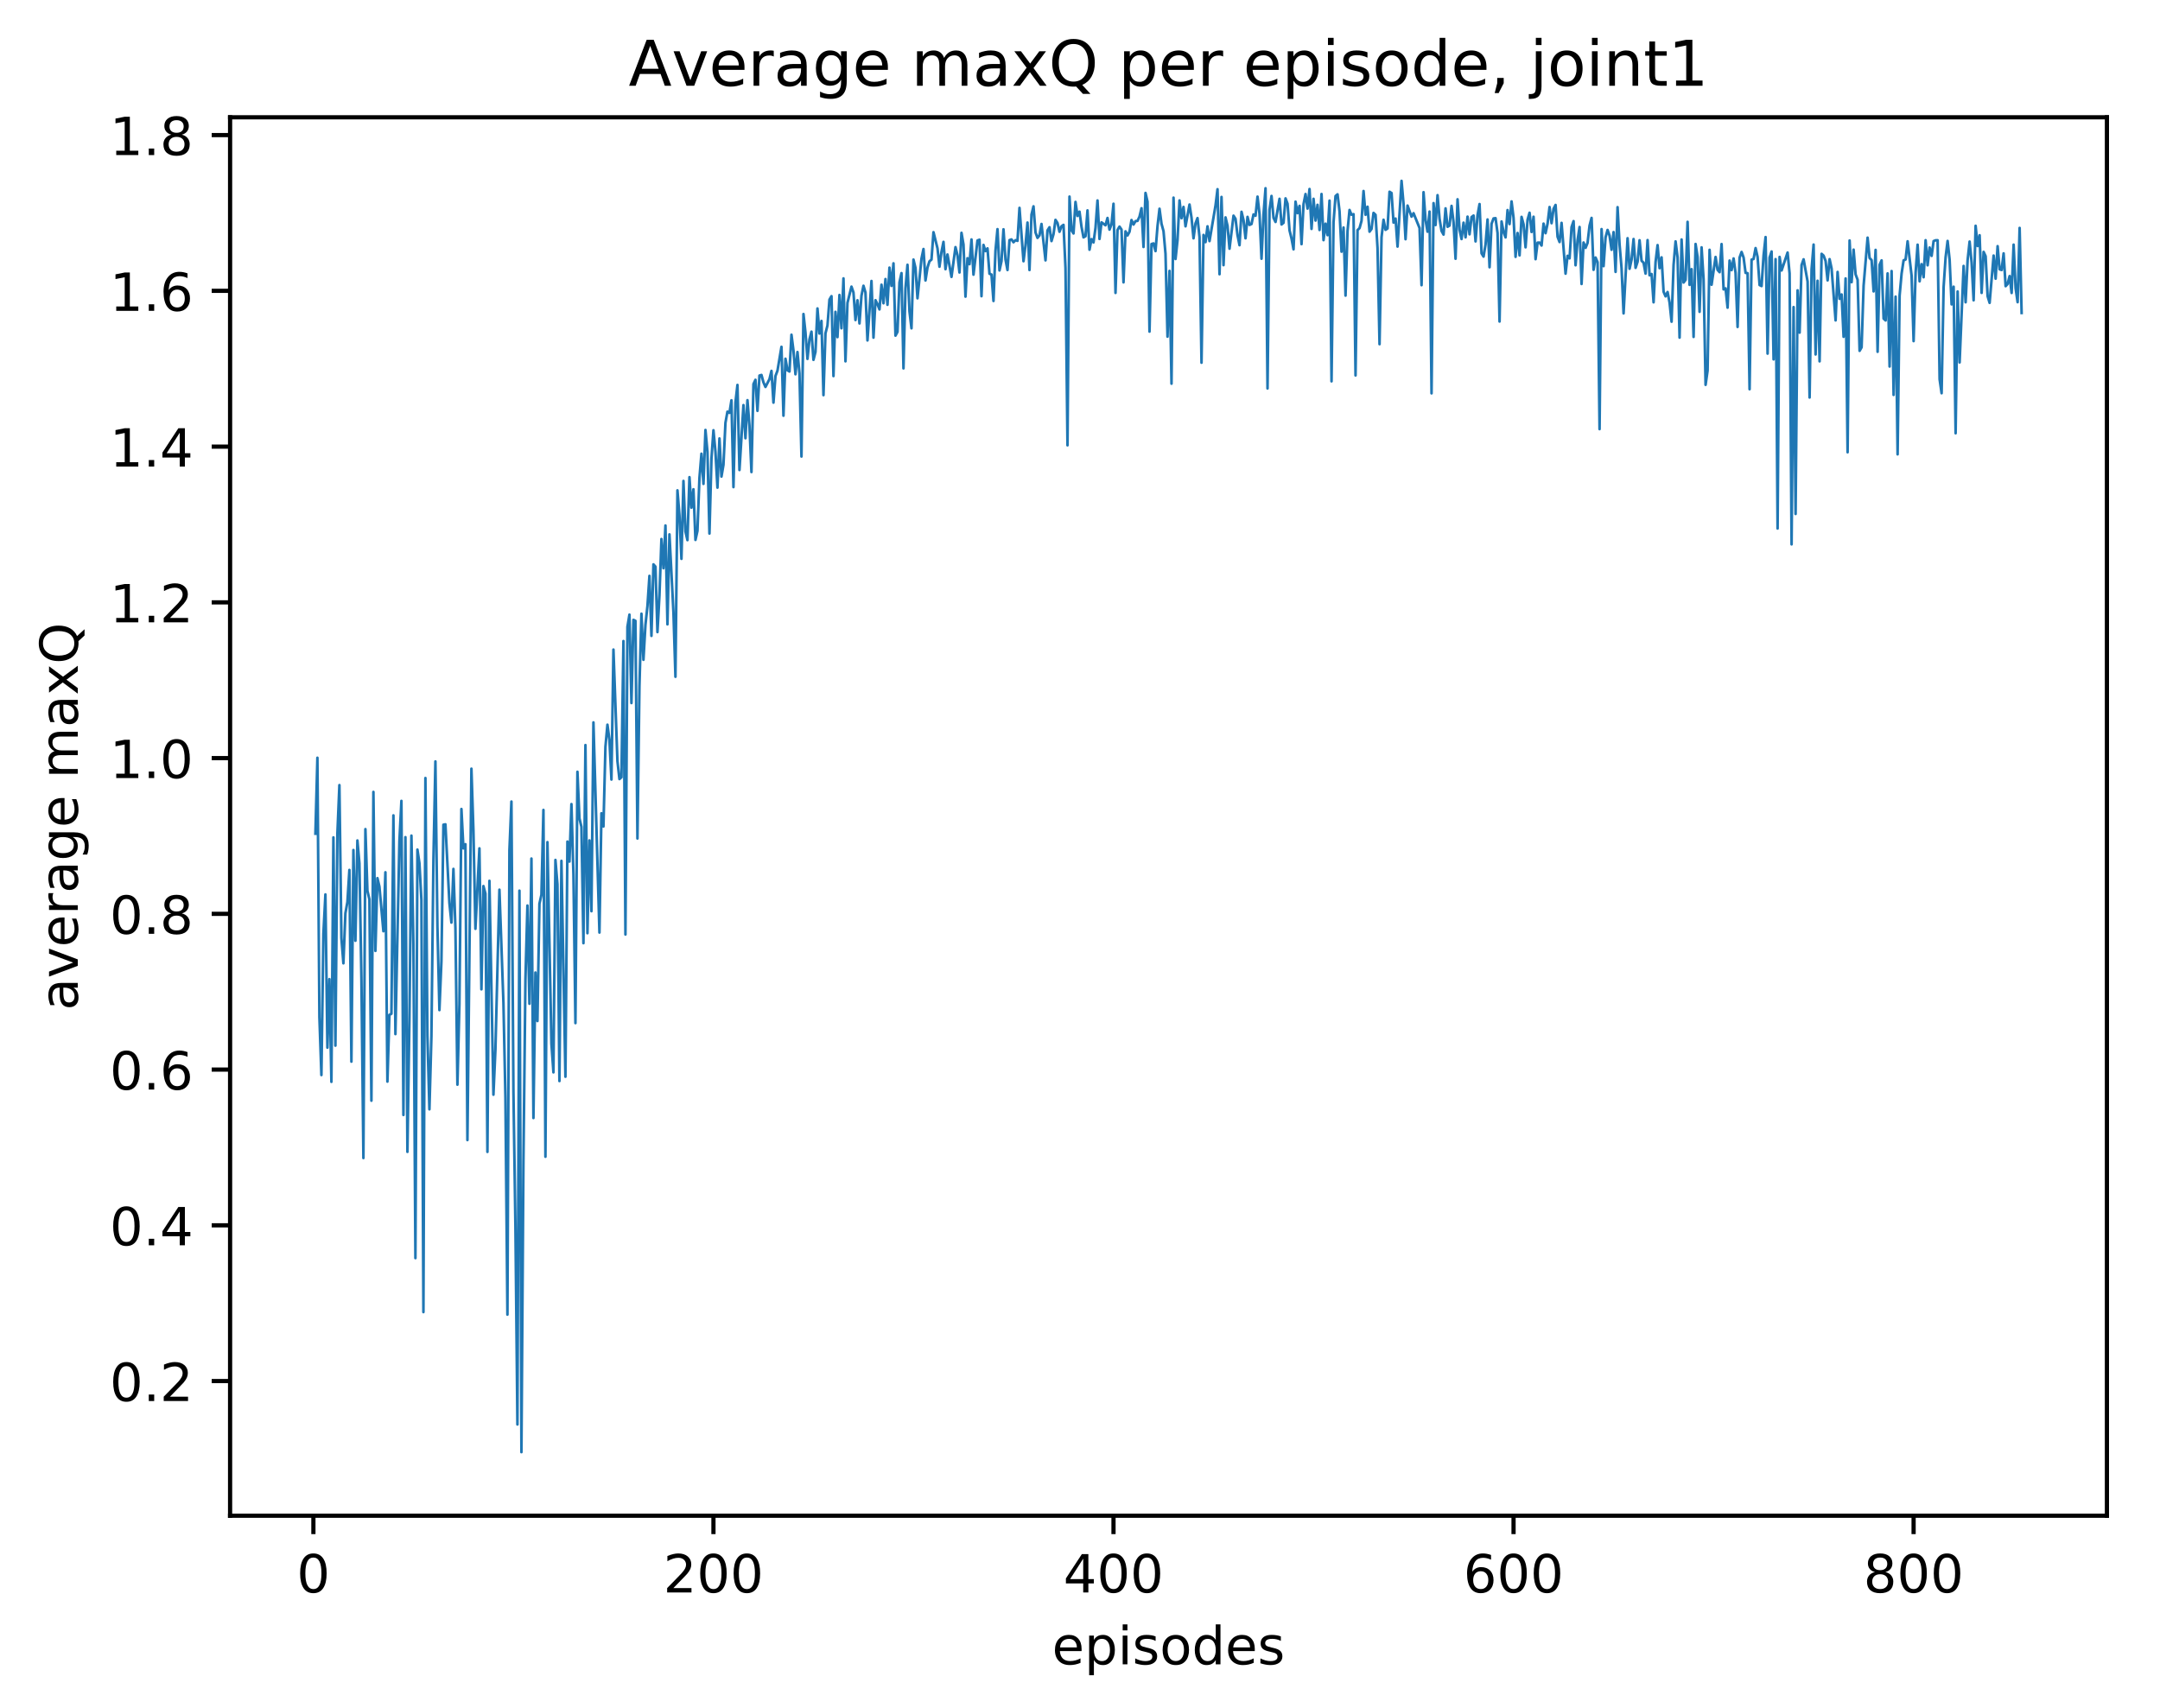 <?xml version="1.0" encoding="utf-8" standalone="no"?>
<!DOCTYPE svg PUBLIC "-//W3C//DTD SVG 1.1//EN"
  "http://www.w3.org/Graphics/SVG/1.1/DTD/svg11.dtd">
<!-- Created with matplotlib (http://matplotlib.org/) -->
<svg height="325pt" version="1.1" viewBox="0 0 411 325" width="411pt" xmlns="http://www.w3.org/2000/svg" xmlns:xlink="http://www.w3.org/1999/xlink">
 <defs>
  <style type="text/css">
*{stroke-linecap:butt;stroke-linejoin:round;}
  </style>
 </defs>
 <g id="figure_1">
  <g id="patch_1">
   <path d="M 0 325.986 
L 411.601 325.986 
L 411.601 0 
L 0 0 
z
" style="fill:#ffffff;"/>
  </g>
  <g id="axes_1">
   <g id="patch_2">
    <path d="M 43.781 288.43 
L 400.901 288.43 
L 400.901 22.318 
L 43.781 22.318 
z
" style="fill:#ffffff;"/>
   </g>
   <g id="matplotlib.axis_1">
    <g id="xtick_1">
     <g id="line2d_1">
      <defs>
       <path d="M 0 0 
L 0 3.5 
" id="m808f0900bd" style="stroke:#000000;stroke-width:0.8;"/>
      </defs>
      <g>
       <use style="stroke:#000000;stroke-width:0.8;" x="59.633" xlink:href="#m808f0900bd" y="288.43"/>
      </g>
     </g>
     <g id="text_1">
      <!-- 0 -->
      <defs>
       <path d="M 31.781 66.406 
Q 24.172 66.406 20.328 58.906 
Q 16.5 51.422 16.5 36.375 
Q 16.5 21.391 20.328 13.891 
Q 24.172 6.391 31.781 6.391 
Q 39.453 6.391 43.281 13.891 
Q 47.125 21.391 47.125 36.375 
Q 47.125 51.422 43.281 58.906 
Q 39.453 66.406 31.781 66.406 
z
M 31.781 74.219 
Q 44.047 74.219 50.516 64.516 
Q 56.984 54.828 56.984 36.375 
Q 56.984 17.969 50.516 8.266 
Q 44.047 -1.422 31.781 -1.422 
Q 19.531 -1.422 13.062 8.266 
Q 6.594 17.969 6.594 36.375 
Q 6.594 54.828 13.062 64.516 
Q 19.531 74.219 31.781 74.219 
z
" id="DejaVuSans-30"/>
      </defs>
      <g transform="translate(56.452 303.029)scale(0.1 -0.1)">
       <use xlink:href="#DejaVuSans-30"/>
      </g>
     </g>
    </g>
    <g id="xtick_2">
     <g id="line2d_2">
      <g>
       <use style="stroke:#000000;stroke-width:0.8;" x="135.754" xlink:href="#m808f0900bd" y="288.43"/>
      </g>
     </g>
     <g id="text_2">
      <!-- 200 -->
      <defs>
       <path d="M 19.188 8.297 
L 53.609 8.297 
L 53.609 0 
L 7.328 0 
L 7.328 8.297 
Q 12.938 14.109 22.625 23.891 
Q 32.328 33.688 34.812 36.531 
Q 39.547 41.844 41.422 45.531 
Q 43.312 49.219 43.312 52.781 
Q 43.312 58.594 39.234 62.25 
Q 35.156 65.922 28.609 65.922 
Q 23.969 65.922 18.812 64.312 
Q 13.672 62.703 7.812 59.422 
L 7.812 69.391 
Q 13.766 71.781 18.938 73 
Q 24.125 74.219 28.422 74.219 
Q 39.75 74.219 46.484 68.547 
Q 53.219 62.891 53.219 53.422 
Q 53.219 48.922 51.531 44.891 
Q 49.859 40.875 45.406 35.406 
Q 44.188 33.984 37.641 27.219 
Q 31.109 20.453 19.188 8.297 
z
" id="DejaVuSans-32"/>
      </defs>
      <g transform="translate(126.21 303.029)scale(0.1 -0.1)">
       <use xlink:href="#DejaVuSans-32"/>
       <use x="63.623" xlink:href="#DejaVuSans-30"/>
       <use x="127.246" xlink:href="#DejaVuSans-30"/>
      </g>
     </g>
    </g>
    <g id="xtick_3">
     <g id="line2d_3">
      <g>
       <use style="stroke:#000000;stroke-width:0.8;" x="211.875" xlink:href="#m808f0900bd" y="288.43"/>
      </g>
     </g>
     <g id="text_3">
      <!-- 400 -->
      <defs>
       <path d="M 37.797 64.312 
L 12.891 25.391 
L 37.797 25.391 
z
M 35.203 72.906 
L 47.609 72.906 
L 47.609 25.391 
L 58.016 25.391 
L 58.016 17.188 
L 47.609 17.188 
L 47.609 0 
L 37.797 0 
L 37.797 17.188 
L 4.891 17.188 
L 4.891 26.703 
z
" id="DejaVuSans-34"/>
      </defs>
      <g transform="translate(202.331 303.029)scale(0.1 -0.1)">
       <use xlink:href="#DejaVuSans-34"/>
       <use x="63.623" xlink:href="#DejaVuSans-30"/>
       <use x="127.246" xlink:href="#DejaVuSans-30"/>
      </g>
     </g>
    </g>
    <g id="xtick_4">
     <g id="line2d_4">
      <g>
       <use style="stroke:#000000;stroke-width:0.8;" x="287.995" xlink:href="#m808f0900bd" y="288.43"/>
      </g>
     </g>
     <g id="text_4">
      <!-- 600 -->
      <defs>
       <path d="M 33.016 40.375 
Q 26.375 40.375 22.484 35.828 
Q 18.609 31.297 18.609 23.391 
Q 18.609 15.531 22.484 10.953 
Q 26.375 6.391 33.016 6.391 
Q 39.656 6.391 43.531 10.953 
Q 47.406 15.531 47.406 23.391 
Q 47.406 31.297 43.531 35.828 
Q 39.656 40.375 33.016 40.375 
z
M 52.594 71.297 
L 52.594 62.312 
Q 48.875 64.062 45.094 64.984 
Q 41.312 65.922 37.594 65.922 
Q 27.828 65.922 22.672 59.328 
Q 17.531 52.734 16.797 39.406 
Q 19.672 43.656 24.016 45.922 
Q 28.375 48.188 33.594 48.188 
Q 44.578 48.188 50.953 41.516 
Q 57.328 34.859 57.328 23.391 
Q 57.328 12.156 50.688 5.359 
Q 44.047 -1.422 33.016 -1.422 
Q 20.359 -1.422 13.672 8.266 
Q 6.984 17.969 6.984 36.375 
Q 6.984 53.656 15.188 63.938 
Q 23.391 74.219 37.203 74.219 
Q 40.922 74.219 44.703 73.484 
Q 48.484 72.75 52.594 71.297 
z
" id="DejaVuSans-36"/>
      </defs>
      <g transform="translate(278.452 303.029)scale(0.1 -0.1)">
       <use xlink:href="#DejaVuSans-36"/>
       <use x="63.623" xlink:href="#DejaVuSans-30"/>
       <use x="127.246" xlink:href="#DejaVuSans-30"/>
      </g>
     </g>
    </g>
    <g id="xtick_5">
     <g id="line2d_5">
      <g>
       <use style="stroke:#000000;stroke-width:0.8;" x="364.116" xlink:href="#m808f0900bd" y="288.43"/>
      </g>
     </g>
     <g id="text_5">
      <!-- 800 -->
      <defs>
       <path d="M 31.781 34.625 
Q 24.75 34.625 20.719 30.859 
Q 16.703 27.094 16.703 20.516 
Q 16.703 13.922 20.719 10.156 
Q 24.75 6.391 31.781 6.391 
Q 38.812 6.391 42.859 10.172 
Q 46.922 13.969 46.922 20.516 
Q 46.922 27.094 42.891 30.859 
Q 38.875 34.625 31.781 34.625 
z
M 21.922 38.812 
Q 15.578 40.375 12.031 44.719 
Q 8.5 49.078 8.5 55.328 
Q 8.5 64.062 14.719 69.141 
Q 20.953 74.219 31.781 74.219 
Q 42.672 74.219 48.875 69.141 
Q 55.078 64.062 55.078 55.328 
Q 55.078 49.078 51.531 44.719 
Q 48 40.375 41.703 38.812 
Q 48.828 37.156 52.797 32.312 
Q 56.781 27.484 56.781 20.516 
Q 56.781 9.906 50.312 4.234 
Q 43.844 -1.422 31.781 -1.422 
Q 19.734 -1.422 13.25 4.234 
Q 6.781 9.906 6.781 20.516 
Q 6.781 27.484 10.781 32.312 
Q 14.797 37.156 21.922 38.812 
z
M 18.312 54.391 
Q 18.312 48.734 21.844 45.562 
Q 25.391 42.391 31.781 42.391 
Q 38.141 42.391 41.719 45.562 
Q 45.312 48.734 45.312 54.391 
Q 45.312 60.062 41.719 63.234 
Q 38.141 66.406 31.781 66.406 
Q 25.391 66.406 21.844 63.234 
Q 18.312 60.062 18.312 54.391 
z
" id="DejaVuSans-38"/>
      </defs>
      <g transform="translate(354.572 303.029)scale(0.1 -0.1)">
       <use xlink:href="#DejaVuSans-38"/>
       <use x="63.623" xlink:href="#DejaVuSans-30"/>
       <use x="127.246" xlink:href="#DejaVuSans-30"/>
      </g>
     </g>
    </g>
    <g id="text_6">
     <!-- episodes -->
     <defs>
      <path d="M 56.203 29.594 
L 56.203 25.203 
L 14.891 25.203 
Q 15.484 15.922 20.484 11.062 
Q 25.484 6.203 34.422 6.203 
Q 39.594 6.203 44.453 7.469 
Q 49.312 8.734 54.109 11.281 
L 54.109 2.781 
Q 49.266 0.734 44.188 -0.344 
Q 39.109 -1.422 33.891 -1.422 
Q 20.797 -1.422 13.156 6.188 
Q 5.516 13.812 5.516 26.812 
Q 5.516 40.234 12.766 48.109 
Q 20.016 56 32.328 56 
Q 43.359 56 49.781 48.891 
Q 56.203 41.797 56.203 29.594 
z
M 47.219 32.234 
Q 47.125 39.594 43.094 43.984 
Q 39.062 48.391 32.422 48.391 
Q 24.906 48.391 20.391 44.141 
Q 15.875 39.891 15.188 32.172 
z
" id="DejaVuSans-65"/>
      <path d="M 18.109 8.203 
L 18.109 -20.797 
L 9.078 -20.797 
L 9.078 54.688 
L 18.109 54.688 
L 18.109 46.391 
Q 20.953 51.266 25.266 53.625 
Q 29.594 56 35.594 56 
Q 45.562 56 51.781 48.094 
Q 58.016 40.188 58.016 27.297 
Q 58.016 14.406 51.781 6.484 
Q 45.562 -1.422 35.594 -1.422 
Q 29.594 -1.422 25.266 0.953 
Q 20.953 3.328 18.109 8.203 
z
M 48.688 27.297 
Q 48.688 37.203 44.609 42.844 
Q 40.531 48.484 33.406 48.484 
Q 26.266 48.484 22.188 42.844 
Q 18.109 37.203 18.109 27.297 
Q 18.109 17.391 22.188 11.75 
Q 26.266 6.109 33.406 6.109 
Q 40.531 6.109 44.609 11.75 
Q 48.688 17.391 48.688 27.297 
z
" id="DejaVuSans-70"/>
      <path d="M 9.422 54.688 
L 18.406 54.688 
L 18.406 0 
L 9.422 0 
z
M 9.422 75.984 
L 18.406 75.984 
L 18.406 64.594 
L 9.422 64.594 
z
" id="DejaVuSans-69"/>
      <path d="M 44.281 53.078 
L 44.281 44.578 
Q 40.484 46.531 36.375 47.5 
Q 32.281 48.484 27.875 48.484 
Q 21.188 48.484 17.844 46.438 
Q 14.5 44.391 14.5 40.281 
Q 14.5 37.156 16.891 35.375 
Q 19.281 33.594 26.516 31.984 
L 29.594 31.297 
Q 39.156 29.25 43.188 25.516 
Q 47.219 21.781 47.219 15.094 
Q 47.219 7.469 41.188 3.016 
Q 35.156 -1.422 24.609 -1.422 
Q 20.219 -1.422 15.453 -0.562 
Q 10.688 0.297 5.422 2 
L 5.422 11.281 
Q 10.406 8.688 15.234 7.391 
Q 20.062 6.109 24.812 6.109 
Q 31.156 6.109 34.562 8.281 
Q 37.984 10.453 37.984 14.406 
Q 37.984 18.062 35.516 20.016 
Q 33.062 21.969 24.703 23.781 
L 21.578 24.516 
Q 13.234 26.266 9.516 29.906 
Q 5.812 33.547 5.812 39.891 
Q 5.812 47.609 11.281 51.797 
Q 16.75 56 26.812 56 
Q 31.781 56 36.172 55.266 
Q 40.578 54.547 44.281 53.078 
z
" id="DejaVuSans-73"/>
      <path d="M 30.609 48.391 
Q 23.391 48.391 19.188 42.75 
Q 14.984 37.109 14.984 27.297 
Q 14.984 17.484 19.156 11.844 
Q 23.344 6.203 30.609 6.203 
Q 37.797 6.203 41.984 11.859 
Q 46.188 17.531 46.188 27.297 
Q 46.188 37.016 41.984 42.703 
Q 37.797 48.391 30.609 48.391 
z
M 30.609 56 
Q 42.328 56 49.016 48.375 
Q 55.719 40.766 55.719 27.297 
Q 55.719 13.875 49.016 6.219 
Q 42.328 -1.422 30.609 -1.422 
Q 18.844 -1.422 12.172 6.219 
Q 5.516 13.875 5.516 27.297 
Q 5.516 40.766 12.172 48.375 
Q 18.844 56 30.609 56 
z
" id="DejaVuSans-6f"/>
      <path d="M 45.406 46.391 
L 45.406 75.984 
L 54.391 75.984 
L 54.391 0 
L 45.406 0 
L 45.406 8.203 
Q 42.578 3.328 38.25 0.953 
Q 33.938 -1.422 27.875 -1.422 
Q 17.969 -1.422 11.734 6.484 
Q 5.516 14.406 5.516 27.297 
Q 5.516 40.188 11.734 48.094 
Q 17.969 56 27.875 56 
Q 33.938 56 38.25 53.625 
Q 42.578 51.266 45.406 46.391 
z
M 14.797 27.297 
Q 14.797 17.391 18.875 11.75 
Q 22.953 6.109 30.078 6.109 
Q 37.203 6.109 41.297 11.75 
Q 45.406 17.391 45.406 27.297 
Q 45.406 37.203 41.297 42.844 
Q 37.203 48.484 30.078 48.484 
Q 22.953 48.484 18.875 42.844 
Q 14.797 37.203 14.797 27.297 
z
" id="DejaVuSans-64"/>
     </defs>
     <g transform="translate(200.182 316.707)scale(0.1 -0.1)">
      <use xlink:href="#DejaVuSans-65"/>
      <use x="61.523" xlink:href="#DejaVuSans-70"/>
      <use x="125" xlink:href="#DejaVuSans-69"/>
      <use x="152.783" xlink:href="#DejaVuSans-73"/>
      <use x="204.883" xlink:href="#DejaVuSans-6f"/>
      <use x="266.064" xlink:href="#DejaVuSans-64"/>
      <use x="329.541" xlink:href="#DejaVuSans-65"/>
      <use x="391.064" xlink:href="#DejaVuSans-73"/>
     </g>
    </g>
   </g>
   <g id="matplotlib.axis_2">
    <g id="ytick_1">
     <g id="line2d_6">
      <defs>
       <path d="M 0 0 
L -3.5 0 
" id="m43b6b7e9fa" style="stroke:#000000;stroke-width:0.8;"/>
      </defs>
      <g>
       <use style="stroke:#000000;stroke-width:0.8;" x="43.781" xlink:href="#m43b6b7e9fa" y="262.808"/>
      </g>
     </g>
     <g id="text_7">
      <!-- 0.2 -->
      <defs>
       <path d="M 10.688 12.406 
L 21 12.406 
L 21 0 
L 10.688 0 
z
" id="DejaVuSans-2e"/>
      </defs>
      <g transform="translate(20.878 266.607)scale(0.1 -0.1)">
       <use xlink:href="#DejaVuSans-30"/>
       <use x="63.623" xlink:href="#DejaVuSans-2e"/>
       <use x="95.41" xlink:href="#DejaVuSans-32"/>
      </g>
     </g>
    </g>
    <g id="ytick_2">
     <g id="line2d_7">
      <g>
       <use style="stroke:#000000;stroke-width:0.8;" x="43.781" xlink:href="#m43b6b7e9fa" y="233.17"/>
      </g>
     </g>
     <g id="text_8">
      <!-- 0.4 -->
      <g transform="translate(20.878 236.97)scale(0.1 -0.1)">
       <use xlink:href="#DejaVuSans-30"/>
       <use x="63.623" xlink:href="#DejaVuSans-2e"/>
       <use x="95.41" xlink:href="#DejaVuSans-34"/>
      </g>
     </g>
    </g>
    <g id="ytick_3">
     <g id="line2d_8">
      <g>
       <use style="stroke:#000000;stroke-width:0.8;" x="43.781" xlink:href="#m43b6b7e9fa" y="203.533"/>
      </g>
     </g>
     <g id="text_9">
      <!-- 0.6 -->
      <g transform="translate(20.878 207.332)scale(0.1 -0.1)">
       <use xlink:href="#DejaVuSans-30"/>
       <use x="63.623" xlink:href="#DejaVuSans-2e"/>
       <use x="95.41" xlink:href="#DejaVuSans-36"/>
      </g>
     </g>
    </g>
    <g id="ytick_4">
     <g id="line2d_9">
      <g>
       <use style="stroke:#000000;stroke-width:0.8;" x="43.781" xlink:href="#m43b6b7e9fa" y="173.896"/>
      </g>
     </g>
     <g id="text_10">
      <!-- 0.8 -->
      <g transform="translate(20.878 177.695)scale(0.1 -0.1)">
       <use xlink:href="#DejaVuSans-30"/>
       <use x="63.623" xlink:href="#DejaVuSans-2e"/>
       <use x="95.41" xlink:href="#DejaVuSans-38"/>
      </g>
     </g>
    </g>
    <g id="ytick_5">
     <g id="line2d_10">
      <g>
       <use style="stroke:#000000;stroke-width:0.8;" x="43.781" xlink:href="#m43b6b7e9fa" y="144.258"/>
      </g>
     </g>
     <g id="text_11">
      <!-- 1.0 -->
      <defs>
       <path d="M 12.406 8.297 
L 28.516 8.297 
L 28.516 63.922 
L 10.984 60.406 
L 10.984 69.391 
L 28.422 72.906 
L 38.281 72.906 
L 38.281 8.297 
L 54.391 8.297 
L 54.391 0 
L 12.406 0 
z
" id="DejaVuSans-31"/>
      </defs>
      <g transform="translate(20.878 148.058)scale(0.1 -0.1)">
       <use xlink:href="#DejaVuSans-31"/>
       <use x="63.623" xlink:href="#DejaVuSans-2e"/>
       <use x="95.41" xlink:href="#DejaVuSans-30"/>
      </g>
     </g>
    </g>
    <g id="ytick_6">
     <g id="line2d_11">
      <g>
       <use style="stroke:#000000;stroke-width:0.8;" x="43.781" xlink:href="#m43b6b7e9fa" y="114.621"/>
      </g>
     </g>
     <g id="text_12">
      <!-- 1.2 -->
      <g transform="translate(20.878 118.42)scale(0.1 -0.1)">
       <use xlink:href="#DejaVuSans-31"/>
       <use x="63.623" xlink:href="#DejaVuSans-2e"/>
       <use x="95.41" xlink:href="#DejaVuSans-32"/>
      </g>
     </g>
    </g>
    <g id="ytick_7">
     <g id="line2d_12">
      <g>
       <use style="stroke:#000000;stroke-width:0.8;" x="43.781" xlink:href="#m43b6b7e9fa" y="84.984"/>
      </g>
     </g>
     <g id="text_13">
      <!-- 1.4 -->
      <g transform="translate(20.878 88.783)scale(0.1 -0.1)">
       <use xlink:href="#DejaVuSans-31"/>
       <use x="63.623" xlink:href="#DejaVuSans-2e"/>
       <use x="95.41" xlink:href="#DejaVuSans-34"/>
      </g>
     </g>
    </g>
    <g id="ytick_8">
     <g id="line2d_13">
      <g>
       <use style="stroke:#000000;stroke-width:0.8;" x="43.781" xlink:href="#m43b6b7e9fa" y="55.346"/>
      </g>
     </g>
     <g id="text_14">
      <!-- 1.6 -->
      <g transform="translate(20.878 59.146)scale(0.1 -0.1)">
       <use xlink:href="#DejaVuSans-31"/>
       <use x="63.623" xlink:href="#DejaVuSans-2e"/>
       <use x="95.41" xlink:href="#DejaVuSans-36"/>
      </g>
     </g>
    </g>
    <g id="ytick_9">
     <g id="line2d_14">
      <g>
       <use style="stroke:#000000;stroke-width:0.8;" x="43.781" xlink:href="#m43b6b7e9fa" y="25.709"/>
      </g>
     </g>
     <g id="text_15">
      <!-- 1.8 -->
      <g transform="translate(20.878 29.508)scale(0.1 -0.1)">
       <use xlink:href="#DejaVuSans-31"/>
       <use x="63.623" xlink:href="#DejaVuSans-2e"/>
       <use x="95.41" xlink:href="#DejaVuSans-38"/>
      </g>
     </g>
    </g>
    <g id="text_16">
     <!-- average maxQ -->
     <defs>
      <path d="M 34.281 27.484 
Q 23.391 27.484 19.188 25 
Q 14.984 22.516 14.984 16.5 
Q 14.984 11.719 18.141 8.906 
Q 21.297 6.109 26.703 6.109 
Q 34.188 6.109 38.703 11.406 
Q 43.219 16.703 43.219 25.484 
L 43.219 27.484 
z
M 52.203 31.203 
L 52.203 0 
L 43.219 0 
L 43.219 8.297 
Q 40.141 3.328 35.547 0.953 
Q 30.953 -1.422 24.312 -1.422 
Q 15.922 -1.422 10.953 3.297 
Q 6 8.016 6 15.922 
Q 6 25.141 12.172 29.828 
Q 18.359 34.516 30.609 34.516 
L 43.219 34.516 
L 43.219 35.406 
Q 43.219 41.609 39.141 45 
Q 35.062 48.391 27.688 48.391 
Q 23 48.391 18.547 47.266 
Q 14.109 46.141 10.016 43.891 
L 10.016 52.203 
Q 14.938 54.109 19.578 55.047 
Q 24.219 56 28.609 56 
Q 40.484 56 46.344 49.844 
Q 52.203 43.703 52.203 31.203 
z
" id="DejaVuSans-61"/>
      <path d="M 2.984 54.688 
L 12.5 54.688 
L 29.594 8.797 
L 46.688 54.688 
L 56.203 54.688 
L 35.688 0 
L 23.484 0 
z
" id="DejaVuSans-76"/>
      <path d="M 41.109 46.297 
Q 39.594 47.172 37.812 47.578 
Q 36.031 48 33.891 48 
Q 26.266 48 22.188 43.047 
Q 18.109 38.094 18.109 28.812 
L 18.109 0 
L 9.078 0 
L 9.078 54.688 
L 18.109 54.688 
L 18.109 46.188 
Q 20.953 51.172 25.484 53.578 
Q 30.031 56 36.531 56 
Q 37.453 56 38.578 55.875 
Q 39.703 55.766 41.062 55.516 
z
" id="DejaVuSans-72"/>
      <path d="M 45.406 27.984 
Q 45.406 37.75 41.375 43.109 
Q 37.359 48.484 30.078 48.484 
Q 22.859 48.484 18.828 43.109 
Q 14.797 37.75 14.797 27.984 
Q 14.797 18.266 18.828 12.891 
Q 22.859 7.516 30.078 7.516 
Q 37.359 7.516 41.375 12.891 
Q 45.406 18.266 45.406 27.984 
z
M 54.391 6.781 
Q 54.391 -7.172 48.188 -13.984 
Q 42 -20.797 29.203 -20.797 
Q 24.469 -20.797 20.266 -20.094 
Q 16.062 -19.391 12.109 -17.922 
L 12.109 -9.188 
Q 16.062 -11.328 19.922 -12.344 
Q 23.781 -13.375 27.781 -13.375 
Q 36.625 -13.375 41.016 -8.766 
Q 45.406 -4.156 45.406 5.172 
L 45.406 9.625 
Q 42.625 4.781 38.281 2.391 
Q 33.938 0 27.875 0 
Q 17.828 0 11.672 7.656 
Q 5.516 15.328 5.516 27.984 
Q 5.516 40.672 11.672 48.328 
Q 17.828 56 27.875 56 
Q 33.938 56 38.281 53.609 
Q 42.625 51.219 45.406 46.391 
L 45.406 54.688 
L 54.391 54.688 
z
" id="DejaVuSans-67"/>
      <path id="DejaVuSans-20"/>
      <path d="M 52 44.188 
Q 55.375 50.25 60.062 53.125 
Q 64.75 56 71.094 56 
Q 79.641 56 84.281 50.016 
Q 88.922 44.047 88.922 33.016 
L 88.922 0 
L 79.891 0 
L 79.891 32.719 
Q 79.891 40.578 77.094 44.375 
Q 74.312 48.188 68.609 48.188 
Q 61.625 48.188 57.562 43.547 
Q 53.516 38.922 53.516 30.906 
L 53.516 0 
L 44.484 0 
L 44.484 32.719 
Q 44.484 40.625 41.703 44.406 
Q 38.922 48.188 33.109 48.188 
Q 26.219 48.188 22.156 43.531 
Q 18.109 38.875 18.109 30.906 
L 18.109 0 
L 9.078 0 
L 9.078 54.688 
L 18.109 54.688 
L 18.109 46.188 
Q 21.188 51.219 25.484 53.609 
Q 29.781 56 35.688 56 
Q 41.656 56 45.828 52.969 
Q 50 49.953 52 44.188 
z
" id="DejaVuSans-6d"/>
      <path d="M 54.891 54.688 
L 35.109 28.078 
L 55.906 0 
L 45.312 0 
L 29.391 21.484 
L 13.484 0 
L 2.875 0 
L 24.125 28.609 
L 4.688 54.688 
L 15.281 54.688 
L 29.781 35.203 
L 44.281 54.688 
z
" id="DejaVuSans-78"/>
      <path d="M 39.406 66.219 
Q 28.656 66.219 22.328 58.203 
Q 16.016 50.203 16.016 36.375 
Q 16.016 22.609 22.328 14.594 
Q 28.656 6.594 39.406 6.594 
Q 50.141 6.594 56.422 14.594 
Q 62.703 22.609 62.703 36.375 
Q 62.703 50.203 56.422 58.203 
Q 50.141 66.219 39.406 66.219 
z
M 53.219 1.312 
L 66.219 -12.891 
L 54.297 -12.891 
L 43.5 -1.219 
Q 41.891 -1.312 41.031 -1.359 
Q 40.188 -1.422 39.406 -1.422 
Q 24.031 -1.422 14.812 8.859 
Q 5.609 19.141 5.609 36.375 
Q 5.609 53.656 14.812 63.938 
Q 24.031 74.219 39.406 74.219 
Q 54.734 74.219 63.906 63.938 
Q 73.094 53.656 73.094 36.375 
Q 73.094 23.688 67.984 14.641 
Q 62.891 5.609 53.219 1.312 
z
" id="DejaVuSans-51"/>
     </defs>
     <g transform="translate(14.798 192.263)rotate(-90)scale(0.1 -0.1)">
      <use xlink:href="#DejaVuSans-61"/>
      <use x="61.279" xlink:href="#DejaVuSans-76"/>
      <use x="120.459" xlink:href="#DejaVuSans-65"/>
      <use x="181.982" xlink:href="#DejaVuSans-72"/>
      <use x="223.096" xlink:href="#DejaVuSans-61"/>
      <use x="284.375" xlink:href="#DejaVuSans-67"/>
      <use x="347.852" xlink:href="#DejaVuSans-65"/>
      <use x="409.375" xlink:href="#DejaVuSans-20"/>
      <use x="441.162" xlink:href="#DejaVuSans-6d"/>
      <use x="538.574" xlink:href="#DejaVuSans-61"/>
      <use x="599.854" xlink:href="#DejaVuSans-78"/>
      <use x="659.033" xlink:href="#DejaVuSans-51"/>
     </g>
    </g>
   </g>
   <g id="line2d_15">
    <path clip-path="url(#p3f29bc95be)" d="M 60.014 158.648 
L 60.395 144.196 
L 60.775 193.554 
L 61.156 204.572 
L 61.536 177.695 
L 61.917 170.206 
L 62.298 199.359 
L 62.678 186.326 
L 63.059 205.865 
L 63.439 159.35 
L 63.82 198.974 
L 64.201 158.58 
L 64.581 149.401 
L 64.962 178.505 
L 65.342 183.308 
L 65.723 173.774 
L 66.104 171.641 
L 66.484 165.545 
L 66.865 202.019 
L 67.245 161.756 
L 67.626 179.013 
L 68.007 159.937 
L 68.387 164.271 
L 68.768 186.122 
L 69.148 220.365 
L 69.529 157.777 
L 69.91 169.526 
L 70.29 171.122 
L 70.671 209.451 
L 71.051 150.696 
L 71.432 180.946 
L 71.813 167.102 
L 72.193 168.712 
L 72.954 177.209 
L 73.335 165.989 
L 73.716 205.819 
L 74.096 193.124 
L 74.477 192.905 
L 74.858 155.161 
L 75.238 196.778 
L 75.999 160.09 
L 76.38 152.403 
L 76.761 212.168 
L 77.141 159.304 
L 77.522 219.189 
L 77.902 194.177 
L 78.283 159.014 
L 78.664 179.673 
L 79.044 239.409 
L 79.425 161.673 
L 79.805 164.249 
L 80.186 171.261 
L 80.567 249.681 
L 80.947 148.052 
L 81.328 197.059 
L 81.708 211.091 
L 82.089 197.193 
L 82.47 163.7 
L 82.85 144.893 
L 83.231 176.264 
L 83.611 192.212 
L 83.992 182.924 
L 84.373 156.939 
L 84.753 156.864 
L 85.514 171.85 
L 85.895 175.559 
L 86.276 165.35 
L 86.656 176.591 
L 87.037 206.403 
L 87.417 191.074 
L 87.798 153.947 
L 88.179 161.438 
L 88.559 160.645 
L 88.94 216.946 
L 89.701 146.274 
L 90.082 158.065 
L 90.462 176.744 
L 91.223 161.438 
L 91.604 188.259 
L 91.985 168.611 
L 92.365 170.05 
L 92.746 219.195 
L 93.126 167.613 
L 93.888 208.308 
L 94.268 199.731 
L 95.029 169.302 
L 95.791 190.804 
L 96.171 208.85 
L 96.552 250.158 
L 96.932 161.821 
L 97.313 152.53 
L 97.694 207.689 
L 98.074 233.341 
L 98.455 271.063 
L 98.836 169.487 
L 99.216 276.334 
L 99.597 221.214 
L 99.977 186.405 
L 100.358 172.323 
L 100.739 191.005 
L 101.119 163.379 
L 101.5 212.749 
L 101.88 185.068 
L 102.261 194.295 
L 102.642 171.981 
L 103.022 170.265 
L 103.403 154.129 
L 103.783 220.116 
L 104.164 160.254 
L 104.925 198.611 
L 105.306 204.059 
L 105.686 163.642 
L 106.067 168.298 
L 106.448 205.716 
L 106.828 163.818 
L 107.589 204.894 
L 107.97 160.145 
L 108.351 163.951 
L 108.731 153.012 
L 109.112 166.373 
L 109.492 194.688 
L 109.873 146.866 
L 110.254 155.734 
L 110.634 157.339 
L 111.015 179.481 
L 111.395 141.781 
L 111.776 177.577 
L 112.157 159.925 
L 112.537 173.396 
L 112.918 137.468 
L 114.06 177.455 
L 114.44 154.76 
L 114.821 157.275 
L 115.201 142.101 
L 115.582 137.906 
L 115.963 140.811 
L 116.343 148.339 
L 116.724 123.61 
L 117.485 144.822 
L 117.866 148.251 
L 118.246 147.908 
L 118.627 121.986 
L 119.007 177.828 
L 119.388 119.277 
L 119.769 116.961 
L 120.149 133.784 
L 120.53 117.951 
L 120.91 118.142 
L 121.291 159.558 
L 121.672 130.563 
L 122.052 116.786 
L 122.433 125.551 
L 122.814 118.907 
L 123.194 115.346 
L 123.575 109.583 
L 123.955 121.001 
L 124.336 107.396 
L 124.717 107.828 
L 125.097 120.283 
L 125.478 113.302 
L 125.858 102.57 
L 126.239 108.129 
L 126.62 100.001 
L 127 118.805 
L 127.381 101.689 
L 128.142 116.514 
L 128.523 128.783 
L 128.903 93.31 
L 129.284 98.073 
L 129.664 106.343 
L 130.045 91.519 
L 130.426 101.144 
L 130.806 102.782 
L 131.187 90.801 
L 131.567 96.607 
L 131.948 93.107 
L 132.329 102.74 
L 132.709 101.026 
L 133.09 90.933 
L 133.47 86.337 
L 133.851 92.079 
L 134.232 81.819 
L 134.612 85.964 
L 134.993 101.528 
L 135.373 87.279 
L 135.754 81.874 
L 136.135 85.981 
L 136.515 92.793 
L 136.896 83.437 
L 137.276 90.685 
L 137.657 88.443 
L 138.038 80.446 
L 138.418 78.328 
L 138.799 78.572 
L 139.179 76.175 
L 139.56 92.694 
L 139.941 76.572 
L 140.321 73.251 
L 140.702 89.442 
L 141.463 77.091 
L 141.844 83.394 
L 142.224 76.152 
L 142.605 80.976 
L 142.985 89.828 
L 143.366 73.087 
L 143.747 72.27 
L 144.127 78.181 
L 144.508 71.467 
L 144.888 71.353 
L 145.269 72.754 
L 145.65 73.631 
L 146.411 72.151 
L 146.792 70.574 
L 147.172 76.616 
L 147.553 71.55 
L 147.933 70.552 
L 148.695 65.998 
L 149.075 79.105 
L 149.456 68.264 
L 149.836 70.455 
L 150.217 70.697 
L 150.598 63.696 
L 150.978 66.702 
L 151.359 71.219 
L 151.739 66.99 
L 152.12 71.05 
L 152.501 86.872 
L 152.881 59.754 
L 153.262 63.26 
L 153.642 68.294 
L 154.023 64.585 
L 154.404 63.113 
L 154.784 68.475 
L 155.165 66.972 
L 155.545 58.698 
L 155.926 63.47 
L 156.307 61.072 
L 156.687 75.192 
L 157.068 63.413 
L 157.448 61.942 
L 157.829 57.01 
L 158.21 56.356 
L 158.59 71.564 
L 158.971 59.345 
L 159.351 64.152 
L 159.732 56.13 
L 160.113 62.469 
L 160.493 52.979 
L 160.874 68.758 
L 161.254 57.634 
L 162.016 54.544 
L 162.396 55.644 
L 162.777 60.905 
L 163.157 57.135 
L 163.538 61.547 
L 163.919 56.268 
L 164.299 54.377 
L 164.68 55.654 
L 165.06 64.783 
L 165.822 53.47 
L 166.202 64.251 
L 166.583 57.125 
L 166.963 57.871 
L 167.344 58.879 
L 167.725 54.18 
L 168.105 57.709 
L 168.486 53.101 
L 168.866 57.999 
L 169.247 50.927 
L 169.628 54.405 
L 170.008 50.109 
L 170.389 63.867 
L 170.77 63.158 
L 171.15 53.734 
L 171.531 51.97 
L 171.911 70.1 
L 172.292 54.895 
L 172.673 50.389 
L 173.053 59.238 
L 173.434 62.474 
L 173.814 49.396 
L 174.195 50.993 
L 174.576 56.765 
L 175.337 49.231 
L 175.717 47.383 
L 176.098 53.371 
L 176.479 50.916 
L 176.859 49.722 
L 177.24 49.398 
L 177.62 44.185 
L 178.382 47.246 
L 178.762 50.753 
L 179.143 47.93 
L 179.523 46.026 
L 179.904 51.224 
L 180.285 48.428 
L 181.046 52.691 
L 181.807 47.028 
L 182.188 48.577 
L 182.568 51.852 
L 182.949 44.303 
L 183.329 46.525 
L 183.71 56.446 
L 184.091 49.137 
L 184.471 50.276 
L 184.852 45.569 
L 185.232 52.267 
L 185.994 45.764 
L 186.374 45.613 
L 186.755 56.364 
L 187.135 46.606 
L 187.516 47.781 
L 187.897 47.261 
L 188.277 52.089 
L 188.658 52.247 
L 189.038 57.276 
L 189.419 47.689 
L 189.8 43.606 
L 190.18 51.465 
L 190.561 49.704 
L 190.941 43.634 
L 191.322 49.383 
L 191.703 51.383 
L 192.083 45.696 
L 192.464 45.558 
L 192.845 46.101 
L 193.225 45.704 
L 193.606 45.832 
L 193.986 39.554 
L 194.748 49.709 
L 195.128 46.697 
L 195.509 42.352 
L 195.889 51.383 
L 196.27 40.833 
L 196.651 39.265 
L 197.031 44.221 
L 197.412 45.269 
L 197.792 44.787 
L 198.173 42.618 
L 198.934 49.542 
L 199.315 43.843 
L 199.695 43.239 
L 200.076 45.873 
L 200.457 44.562 
L 200.837 41.836 
L 201.218 42.437 
L 201.598 44.104 
L 201.979 43.063 
L 202.36 42.789 
L 202.74 51.03 
L 203.121 84.736 
L 203.501 37.411 
L 203.882 43.817 
L 204.263 44.423 
L 204.643 38.422 
L 205.024 41.09 
L 205.404 40.278 
L 205.785 43.15 
L 206.166 45.167 
L 206.546 44.949 
L 206.927 40.036 
L 207.307 47.517 
L 207.688 45.504 
L 208.069 46.133 
L 208.449 43.376 
L 208.83 38.149 
L 209.21 45.473 
L 209.591 42.312 
L 210.352 42.87 
L 210.733 41.477 
L 211.113 43.697 
L 211.494 42.67 
L 211.875 38.771 
L 212.255 55.739 
L 212.636 43.761 
L 213.016 43.122 
L 213.397 43.674 
L 213.778 53.728 
L 214.158 44.02 
L 214.539 44.806 
L 214.919 44.104 
L 215.3 41.87 
L 215.681 42.731 
L 216.061 42.079 
L 216.442 42.033 
L 216.823 41.224 
L 217.203 39.623 
L 217.584 46.995 
L 217.964 36.715 
L 218.345 38.381 
L 218.726 63.099 
L 219.106 46.437 
L 219.487 46.323 
L 219.867 47.78 
L 220.248 43.038 
L 220.629 39.722 
L 221.009 42.582 
L 221.39 43.983 
L 221.77 48.286 
L 222.151 64.061 
L 222.532 51.55 
L 222.912 73.007 
L 223.293 37.612 
L 223.673 49.286 
L 224.054 45.726 
L 224.435 38.14 
L 224.815 41.525 
L 225.196 39.377 
L 225.576 43.067 
L 226.338 38.92 
L 226.718 41.4 
L 227.099 45.348 
L 227.479 42.508 
L 227.86 41.5 
L 228.241 45.125 
L 228.621 69.019 
L 229.002 44.706 
L 229.382 46.075 
L 229.763 43.069 
L 230.144 45.875 
L 231.285 39.112 
L 231.666 36.004 
L 232.047 52.183 
L 232.427 37.479 
L 232.808 50.456 
L 233.188 41.368 
L 233.569 42.971 
L 233.95 47.326 
L 234.711 41.041 
L 235.091 41.638 
L 235.472 44.754 
L 235.853 46.66 
L 236.233 40.304 
L 236.614 41.895 
L 236.994 45.347 
L 237.375 41.267 
L 237.756 42.801 
L 238.136 42.624 
L 238.517 40.797 
L 238.897 41.057 
L 239.278 37.418 
L 239.659 40.713 
L 240.039 49.233 
L 240.42 40.788 
L 240.801 35.823 
L 241.181 73.916 
L 241.562 39.905 
L 241.942 37.29 
L 242.323 41.45 
L 242.704 42.239 
L 243.465 37.832 
L 243.845 42.716 
L 244.226 42.4 
L 244.607 37.75 
L 244.987 38.766 
L 245.368 43.828 
L 245.748 45.378 
L 246.129 47.444 
L 246.51 38.373 
L 246.89 40.565 
L 247.271 39.17 
L 247.651 46.459 
L 248.032 38.843 
L 248.413 36.923 
L 248.793 39.691 
L 249.174 35.968 
L 249.554 43.557 
L 249.935 37.832 
L 250.316 41.975 
L 250.696 38.974 
L 251.077 43.765 
L 251.457 36.919 
L 251.838 45.696 
L 252.219 42.566 
L 252.599 44.75 
L 252.98 38.179 
L 253.36 72.563 
L 253.741 42.28 
L 254.122 37.31 
L 254.502 36.979 
L 254.883 40.191 
L 255.263 47.894 
L 255.644 43.299 
L 256.025 56.25 
L 256.405 43.936 
L 256.786 39.956 
L 257.166 40.868 
L 257.547 40.751 
L 257.928 71.438 
L 258.308 43.793 
L 258.689 43.411 
L 259.069 42.034 
L 259.45 36.348 
L 259.831 40.871 
L 260.211 39.341 
L 260.592 44.085 
L 260.972 43.562 
L 261.353 40.514 
L 261.734 40.881 
L 262.114 47.2 
L 262.495 65.496 
L 262.875 45.138 
L 263.256 41.818 
L 263.637 43.734 
L 264.017 43.478 
L 264.398 36.49 
L 264.779 36.733 
L 265.159 42.361 
L 265.54 41.584 
L 265.92 46.921 
L 266.682 34.414 
L 267.062 38.796 
L 267.443 45.52 
L 267.823 39.116 
L 268.585 41.23 
L 268.965 40.57 
L 270.107 43.388 
L 270.488 54.266 
L 270.868 36.572 
L 271.249 41.845 
L 271.629 44.092 
L 272.01 40.262 
L 272.391 74.847 
L 272.771 38.655 
L 273.152 42.823 
L 273.532 37.139 
L 273.913 41.623 
L 274.294 43.947 
L 274.674 44.638 
L 275.055 39.652 
L 275.435 43.153 
L 275.816 42.924 
L 276.197 39.178 
L 276.577 42.283 
L 276.958 49.238 
L 277.338 37.924 
L 277.719 43.7 
L 278.1 45.485 
L 278.48 42.372 
L 278.861 45.163 
L 279.241 41.226 
L 279.622 44.588 
L 280.003 41.313 
L 280.383 41.016 
L 280.764 45.937 
L 281.144 40.929 
L 281.525 38.829 
L 281.906 48.208 
L 282.286 48.83 
L 282.667 46.508 
L 283.047 41.765 
L 283.428 50.855 
L 283.809 42.582 
L 284.189 41.567 
L 284.57 41.515 
L 284.95 44.34 
L 285.331 61.182 
L 285.712 42.141 
L 286.092 44.122 
L 286.473 45.171 
L 286.853 39.975 
L 287.234 42.641 
L 287.615 38.327 
L 287.995 41.435 
L 288.376 48.877 
L 288.757 44.341 
L 289.137 48.597 
L 289.518 41.27 
L 289.898 42.688 
L 290.279 47.062 
L 290.66 41.835 
L 291.04 40.482 
L 291.421 44.147 
L 291.801 41.244 
L 292.182 49.32 
L 292.563 46.178 
L 292.943 46.161 
L 293.324 46.723 
L 293.704 42.552 
L 294.085 44.373 
L 294.466 42.569 
L 294.846 39.397 
L 295.227 42.474 
L 295.607 39.739 
L 295.988 39.001 
L 296.369 45.049 
L 296.749 46.055 
L 297.13 42.411 
L 297.891 52.078 
L 298.272 48.675 
L 298.652 49.164 
L 299.033 43.218 
L 299.413 42.079 
L 299.794 50.478 
L 300.175 45.718 
L 300.555 43.195 
L 300.936 54.038 
L 301.316 46.149 
L 301.697 47.166 
L 302.078 46.221 
L 302.458 42.928 
L 302.839 41.466 
L 303.219 51.342 
L 303.6 49.009 
L 303.981 49.9 
L 304.361 81.655 
L 304.742 43.597 
L 305.122 50.646 
L 305.503 45.161 
L 305.884 43.756 
L 306.264 44.837 
L 306.645 47.528 
L 307.025 44.168 
L 307.406 51.738 
L 307.787 39.425 
L 308.167 46.539 
L 308.548 51.041 
L 308.928 59.634 
L 309.69 45.331 
L 310.07 51.144 
L 310.451 49.408 
L 310.831 45.485 
L 311.212 50.969 
L 311.593 49.814 
L 311.973 45.72 
L 312.354 49.621 
L 312.735 50 
L 313.115 52.063 
L 313.496 45.689 
L 313.876 52.385 
L 314.257 52.146 
L 314.638 57.528 
L 315.018 49.859 
L 315.399 46.643 
L 315.779 51.031 
L 316.16 48.975 
L 316.541 55.509 
L 316.921 56.393 
L 317.302 55.567 
L 317.682 57.578 
L 318.063 61.217 
L 318.444 50.41 
L 318.824 45.934 
L 319.205 48.956 
L 319.585 64.246 
L 319.966 45.575 
L 320.347 53.763 
L 320.727 53.26 
L 321.108 42.216 
L 321.488 54.205 
L 321.869 51.218 
L 322.25 64.115 
L 322.63 46.428 
L 323.011 48.905 
L 323.391 59.336 
L 323.772 47.071 
L 324.153 53.154 
L 324.533 73.233 
L 324.914 70.511 
L 325.294 47.539 
L 325.675 54.184 
L 326.436 48.902 
L 326.817 51.364 
L 327.197 51.793 
L 327.578 46.442 
L 327.959 55.07 
L 328.339 54.873 
L 328.72 58.547 
L 329.1 49.585 
L 329.481 51.404 
L 329.862 49.184 
L 330.242 51.929 
L 330.623 62.218 
L 331.003 49.012 
L 331.384 47.948 
L 331.765 49.001 
L 332.145 51.924 
L 332.526 51.988 
L 332.906 74.064 
L 333.287 49.401 
L 333.668 49.279 
L 334.048 47.208 
L 334.429 48.893 
L 334.81 54.241 
L 335.19 54.438 
L 335.571 48.586 
L 335.951 45.112 
L 336.332 67.289 
L 336.713 49.021 
L 337.093 47.858 
L 337.474 68.388 
L 337.854 49.311 
L 338.235 100.565 
L 338.616 48.892 
L 338.996 51.467 
L 340.138 48.058 
L 340.519 52.031 
L 340.899 103.585 
L 341.28 58.438 
L 341.66 97.801 
L 342.041 55.252 
L 342.422 63.295 
L 342.802 50.431 
L 343.183 49.345 
L 343.944 53.561 
L 344.325 75.642 
L 344.705 51.225 
L 345.086 46.538 
L 345.466 67.45 
L 345.847 53.429 
L 346.228 68.76 
L 346.608 48.301 
L 346.989 48.647 
L 347.369 49.647 
L 347.75 53.352 
L 348.131 49.311 
L 348.511 51.104 
L 349.272 60.967 
L 349.653 51.75 
L 350.034 56.871 
L 350.414 56.034 
L 350.795 64.091 
L 351.175 52.988 
L 351.556 86.059 
L 351.937 45.761 
L 352.317 53.698 
L 352.698 47.501 
L 353.078 52.211 
L 353.459 53.229 
L 353.84 66.761 
L 354.22 66.093 
L 354.601 54.363 
L 355.362 45.223 
L 355.743 49.103 
L 356.123 49.494 
L 356.504 55.45 
L 356.884 47.554 
L 357.265 66.942 
L 357.646 50.382 
L 358.026 49.548 
L 358.407 60.626 
L 358.788 60.979 
L 359.168 52.026 
L 359.549 69.745 
L 359.929 51.577 
L 360.31 75.149 
L 360.691 56.452 
L 361.071 86.456 
L 361.452 56.242 
L 361.832 52.056 
L 362.213 49.541 
L 362.594 49.378 
L 362.974 45.914 
L 363.735 52.462 
L 364.116 64.912 
L 364.497 51.866 
L 364.877 46.563 
L 365.258 53.53 
L 365.638 50.267 
L 366.019 52.757 
L 366.4 45.71 
L 366.78 50.483 
L 367.161 47.104 
L 367.541 48.693 
L 367.922 45.878 
L 368.303 45.725 
L 368.683 45.717 
L 369.064 72.163 
L 369.444 74.826 
L 369.825 54.621 
L 370.206 48.941 
L 370.586 45.849 
L 370.967 49.413 
L 371.347 57.919 
L 371.728 54.558 
L 372.109 82.444 
L 372.489 55.47 
L 372.87 68.965 
L 373.631 50.609 
L 374.012 57.52 
L 374.392 49.51 
L 374.773 45.97 
L 375.153 49.927 
L 375.534 57.144 
L 375.915 42.966 
L 376.295 46.82 
L 376.676 44.764 
L 377.056 55.737 
L 377.437 47.933 
L 377.818 48.763 
L 378.198 56.36 
L 378.579 57.632 
L 379.34 48.63 
L 379.721 53.028 
L 380.101 46.843 
L 380.482 51.251 
L 380.862 51.378 
L 381.243 48.213 
L 381.624 54.456 
L 382.004 54.042 
L 382.385 52.536 
L 382.766 55.749 
L 383.146 46.555 
L 383.527 54.831 
L 383.907 57.503 
L 384.288 43.371 
L 384.669 59.557 
L 384.669 59.557 
" style="fill:none;stroke:#1f77b4;stroke-linecap:square;stroke-width:0.5;"/>
   </g>
   <g id="patch_3">
    <path d="M 43.781 288.43 
L 43.781 22.318 
" style="fill:none;stroke:#000000;stroke-linecap:square;stroke-linejoin:miter;stroke-width:0.8;"/>
   </g>
   <g id="patch_4">
    <path d="M 400.901 288.43 
L 400.901 22.318 
" style="fill:none;stroke:#000000;stroke-linecap:square;stroke-linejoin:miter;stroke-width:0.8;"/>
   </g>
   <g id="patch_5">
    <path d="M 43.781 288.43 
L 400.901 288.43 
" style="fill:none;stroke:#000000;stroke-linecap:square;stroke-linejoin:miter;stroke-width:0.8;"/>
   </g>
   <g id="patch_6">
    <path d="M 43.781 22.318 
L 400.901 22.318 
" style="fill:none;stroke:#000000;stroke-linecap:square;stroke-linejoin:miter;stroke-width:0.8;"/>
   </g>
   <g id="text_17">
    <!-- Average maxQ per episode, joint1 -->
    <defs>
     <path d="M 34.188 63.188 
L 20.797 26.906 
L 47.609 26.906 
z
M 28.609 72.906 
L 39.797 72.906 
L 67.578 0 
L 57.328 0 
L 50.688 18.703 
L 17.828 18.703 
L 11.188 0 
L 0.781 0 
z
" id="DejaVuSans-41"/>
     <path d="M 11.719 12.406 
L 22.016 12.406 
L 22.016 4 
L 14.016 -11.625 
L 7.719 -11.625 
L 11.719 4 
z
" id="DejaVuSans-2c"/>
     <path d="M 9.422 54.688 
L 18.406 54.688 
L 18.406 -0.984 
Q 18.406 -11.422 14.422 -16.109 
Q 10.453 -20.797 1.609 -20.797 
L -1.812 -20.797 
L -1.812 -13.188 
L 0.594 -13.188 
Q 5.719 -13.188 7.562 -10.812 
Q 9.422 -8.453 9.422 -0.984 
z
M 9.422 75.984 
L 18.406 75.984 
L 18.406 64.594 
L 9.422 64.594 
z
" id="DejaVuSans-6a"/>
     <path d="M 54.891 33.016 
L 54.891 0 
L 45.906 0 
L 45.906 32.719 
Q 45.906 40.484 42.875 44.328 
Q 39.844 48.188 33.797 48.188 
Q 26.516 48.188 22.312 43.547 
Q 18.109 38.922 18.109 30.906 
L 18.109 0 
L 9.078 0 
L 9.078 54.688 
L 18.109 54.688 
L 18.109 46.188 
Q 21.344 51.125 25.703 53.562 
Q 30.078 56 35.797 56 
Q 45.219 56 50.047 50.172 
Q 54.891 44.344 54.891 33.016 
z
" id="DejaVuSans-6e"/>
     <path d="M 18.312 70.219 
L 18.312 54.688 
L 36.812 54.688 
L 36.812 47.703 
L 18.312 47.703 
L 18.312 18.016 
Q 18.312 11.328 20.141 9.422 
Q 21.969 7.516 27.594 7.516 
L 36.812 7.516 
L 36.812 0 
L 27.594 0 
Q 17.188 0 13.234 3.875 
Q 9.281 7.766 9.281 18.016 
L 9.281 47.703 
L 2.688 47.703 
L 2.688 54.688 
L 9.281 54.688 
L 9.281 70.219 
z
" id="DejaVuSans-74"/>
    </defs>
    <g transform="translate(119.614 16.318)scale(0.12 -0.12)">
     <use xlink:href="#DejaVuSans-41"/>
     <use x="68.33" xlink:href="#DejaVuSans-76"/>
     <use x="127.51" xlink:href="#DejaVuSans-65"/>
     <use x="189.033" xlink:href="#DejaVuSans-72"/>
     <use x="230.146" xlink:href="#DejaVuSans-61"/>
     <use x="291.426" xlink:href="#DejaVuSans-67"/>
     <use x="354.902" xlink:href="#DejaVuSans-65"/>
     <use x="416.426" xlink:href="#DejaVuSans-20"/>
     <use x="448.213" xlink:href="#DejaVuSans-6d"/>
     <use x="545.625" xlink:href="#DejaVuSans-61"/>
     <use x="606.904" xlink:href="#DejaVuSans-78"/>
     <use x="666.084" xlink:href="#DejaVuSans-51"/>
     <use x="744.795" xlink:href="#DejaVuSans-20"/>
     <use x="776.582" xlink:href="#DejaVuSans-70"/>
     <use x="840.059" xlink:href="#DejaVuSans-65"/>
     <use x="901.582" xlink:href="#DejaVuSans-72"/>
     <use x="942.695" xlink:href="#DejaVuSans-20"/>
     <use x="974.482" xlink:href="#DejaVuSans-65"/>
     <use x="1036.006" xlink:href="#DejaVuSans-70"/>
     <use x="1099.482" xlink:href="#DejaVuSans-69"/>
     <use x="1127.266" xlink:href="#DejaVuSans-73"/>
     <use x="1179.365" xlink:href="#DejaVuSans-6f"/>
     <use x="1240.547" xlink:href="#DejaVuSans-64"/>
     <use x="1304.023" xlink:href="#DejaVuSans-65"/>
     <use x="1365.547" xlink:href="#DejaVuSans-2c"/>
     <use x="1397.334" xlink:href="#DejaVuSans-20"/>
     <use x="1429.121" xlink:href="#DejaVuSans-6a"/>
     <use x="1456.904" xlink:href="#DejaVuSans-6f"/>
     <use x="1518.086" xlink:href="#DejaVuSans-69"/>
     <use x="1545.869" xlink:href="#DejaVuSans-6e"/>
     <use x="1609.248" xlink:href="#DejaVuSans-74"/>
     <use x="1648.457" xlink:href="#DejaVuSans-31"/>
    </g>
   </g>
  </g>
 </g>
 <defs>
  <clipPath id="p3f29bc95be">
   <rect height="266.112" width="357.12" x="43.781" y="22.318"/>
  </clipPath>
 </defs>
</svg>
